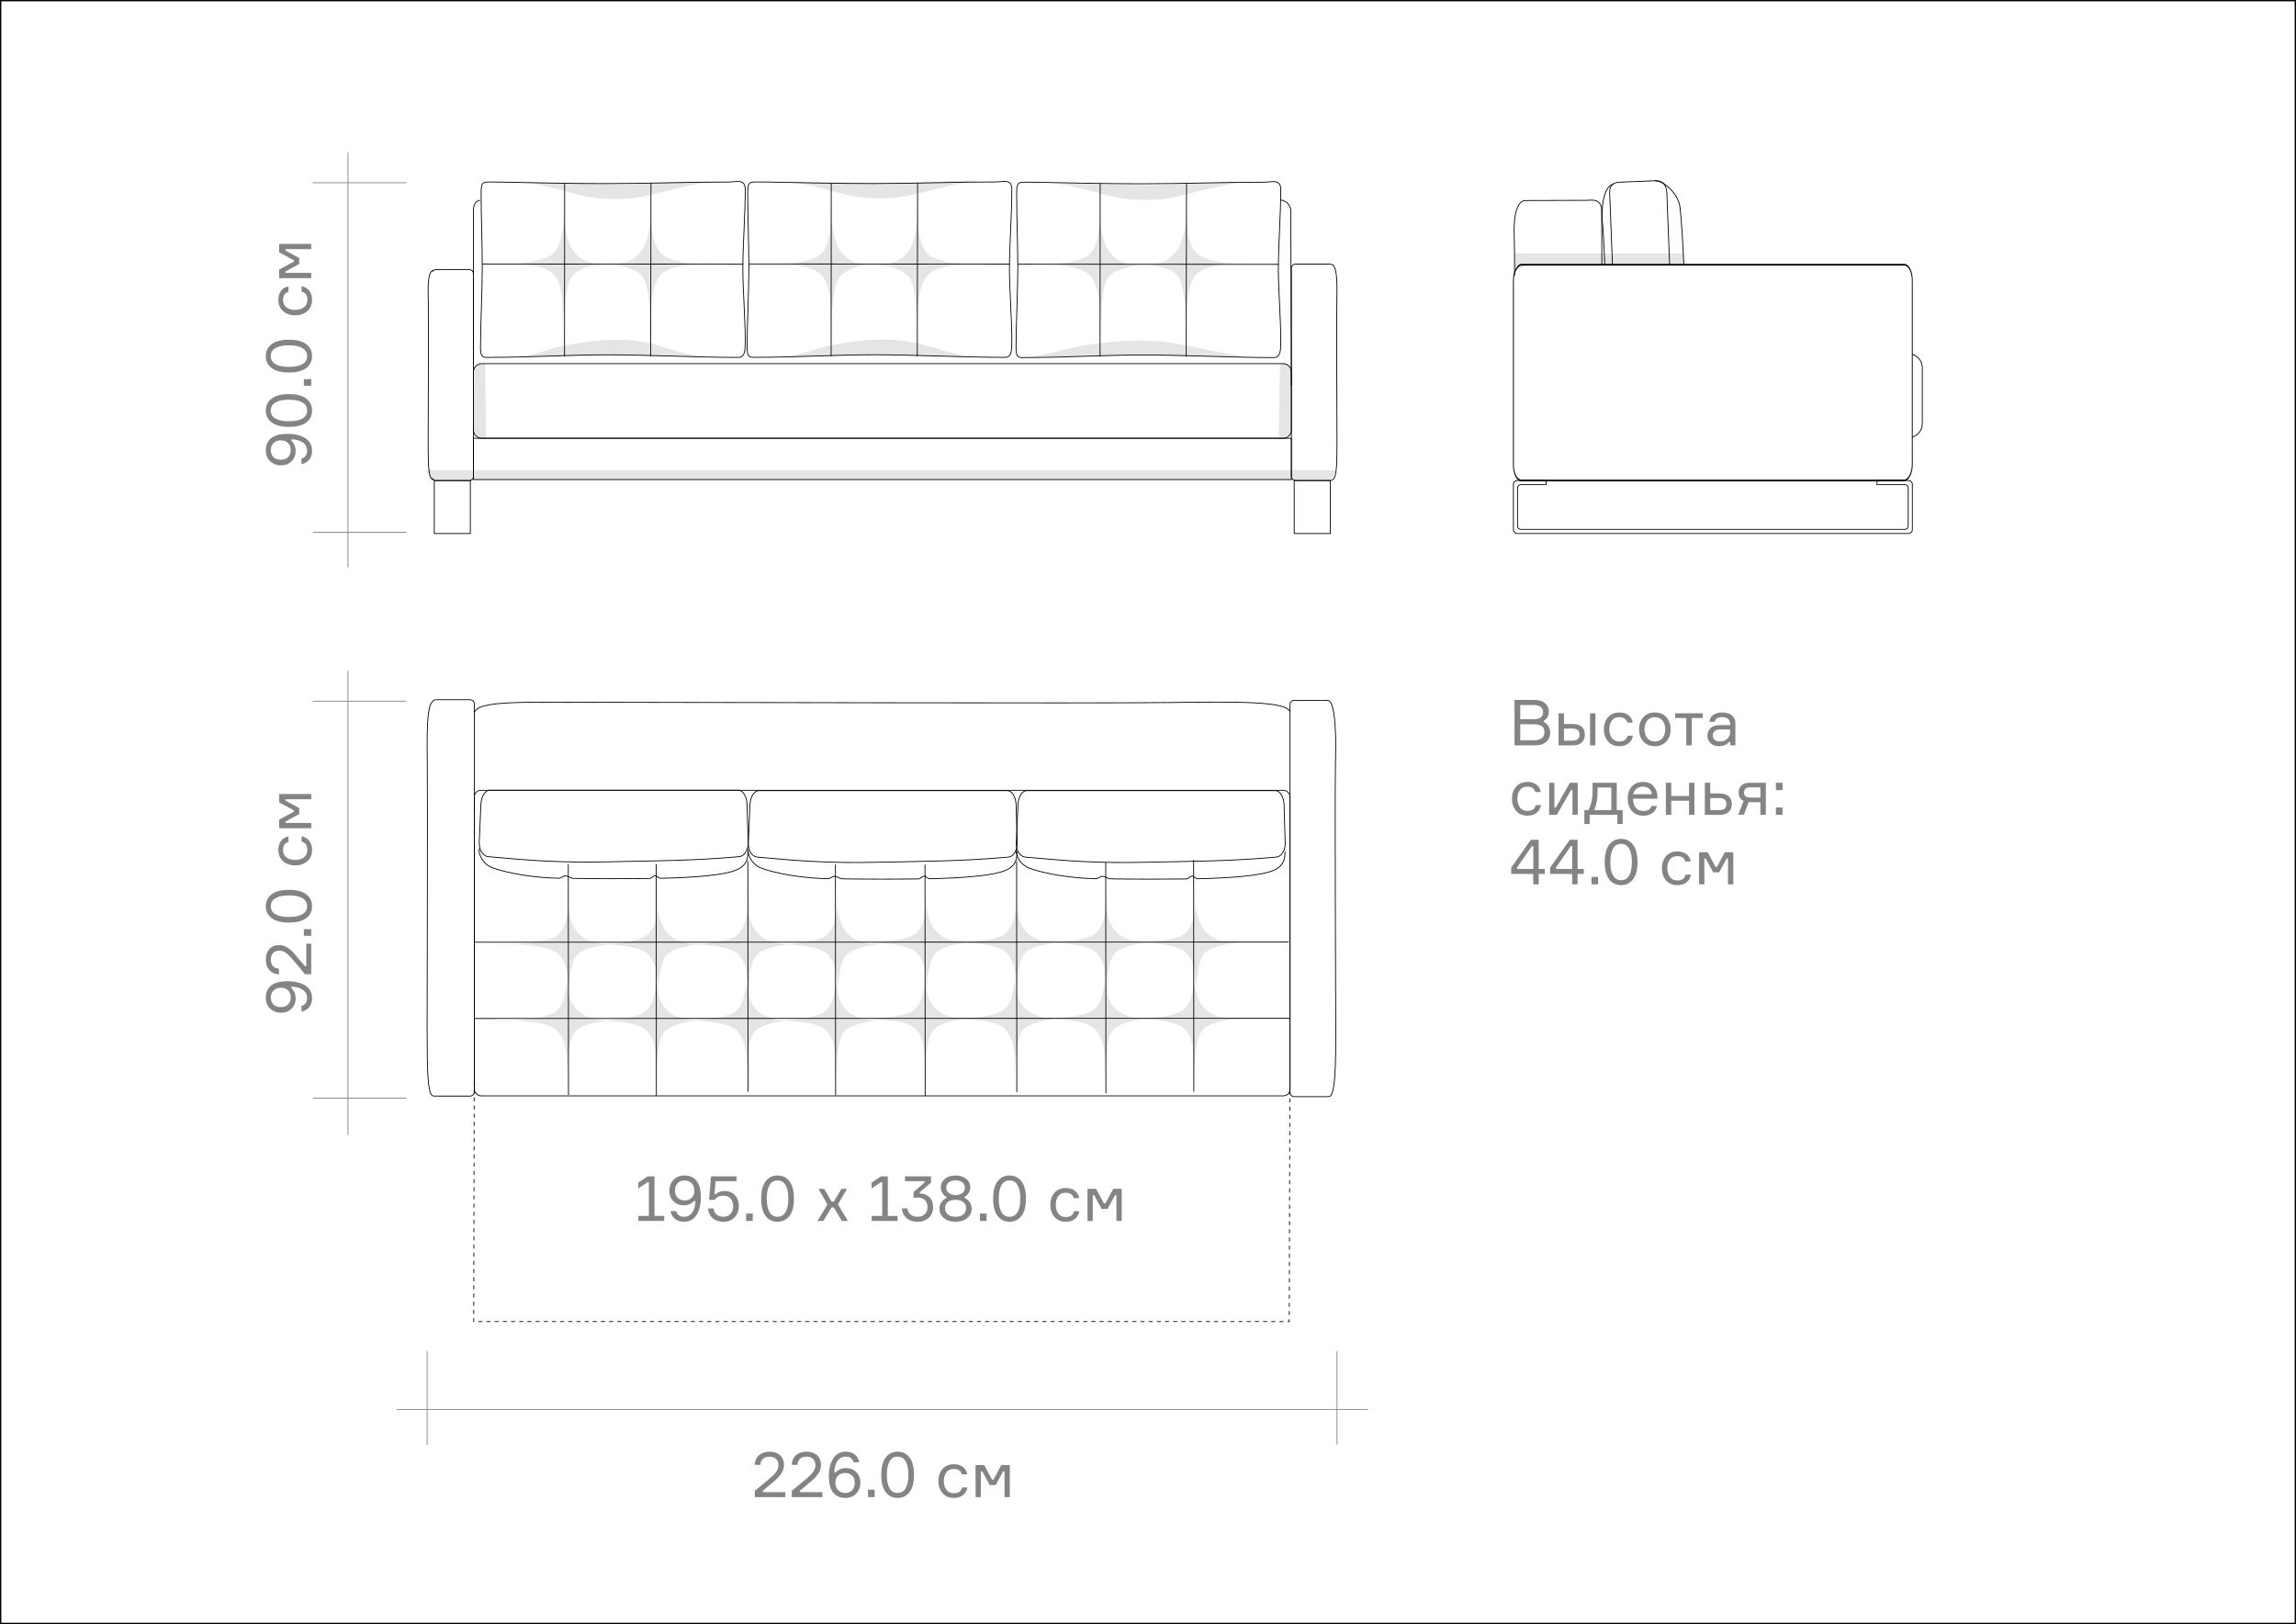 <?xml version="1.0" encoding="UTF-8"?>
<!DOCTYPE svg PUBLIC "-//W3C//DTD SVG 1.1//EN" "http://www.w3.org/Graphics/SVG/1.1/DTD/svg11.dtd">
<!-- Creator: CorelDRAW 2021.5 -->
<svg xmlns="http://www.w3.org/2000/svg" xml:space="preserve" width="297.169mm" height="210.169mm" version="1.1" shape-rendering="geometricPrecision" text-rendering="geometricPrecision" image-rendering="optimizeQuality" fill-rule="evenodd" clip-rule="evenodd"
viewBox="0 0 29715.88 21016.19"
 xmlns:xlink="http://www.w3.org/1999/xlink"
 xmlns:xodm="http://www.corel.com/coreldraw/odm/2003">
 <g id="Тени">
  <polygon fill="black" fill-opacity="0.102" points="19602.01,3281.52 21795.6,3281.52 21795.6,3419.84 19772.48,3419.84 19602.12,3511.9 19602.01,3419.84 "/>
  <polygon fill="black" fill-opacity="0.102" points="16705.15,4774.95 16661.54,4711.26 16566.86,4697.24 16548.79,5671.38 16652.77,5661.09 16713.53,5616.26 "/>
  <path fill="black" fill-opacity="0.102" d="M5514.04 6086.76c3925.43,0 7850.86,0 11776.28,0 -17.94,80.69 -85.12,122.98 -85.12,122.98 -3865.35,0 -7730.68,0 -11596.04,0 0,7.97 -80.11,-58.86 -95.13,-122.98z"/>
  <path fill="black" fill-opacity="0.102" d="M6757.76 2357.51c547.11,71.32 716.01,210.64 1153.8,218.25 466.6,8.11 599.54,-109.12 1325.37,-233.97 -408.14,9.86 -807.47,34.98 -1215.63,44.86l-1263.54 -29.14z"/>
  <path fill="black" fill-opacity="0.102" d="M10184.18 2347.57c547.11,71.32 716.01,210.65 1153.8,218.25 466.6,8.11 599.54,-109.12 1325.37,-233.97 -408.14,9.87 -807.47,34.98 -1215.63,44.87l-1263.54 -29.15z"/>
  <path fill="black" fill-opacity="0.102" d="M13614.87 2368.19c547.11,71.33 716.01,210.65 1153.8,218.26 466.6,8.11 599.54,-109.12 1325.37,-233.97 -408.14,9.86 -807.47,34.97 -1215.63,44.86l-1263.54 -29.15z"/>
  <path fill="black" fill-opacity="0.102" d="M11987.05 11554.45c0,0 35.12,379.98 -129.64,520.2 -107.31,91.35 -430.27,119.31 -642.48,127.71 137.23,27.96 264.2,12.41 264.2,12.41 0,0 -363.2,4.07 -516.75,131.14 -87.38,72.32 -113.47,333.47 -121.24,508.09 20.82,80.1 56.29,161.07 116.41,220.21 62.22,61.22 145.85,94.66 226.97,112.51 217.92,-1.05 563.94,16.78 668.12,134.03 155.8,175.35 109.18,425.99 117.28,626.91 8.1,200.93 -27.52,-509.38 126.02,-636.45 94.05,-77.81 266.7,-109.48 386.42,-122.36 204.45,7.51 445.43,37.41 529.38,131.9 155.82,175.35 109.2,425.99 117.29,626.91 8.1,200.93 -27.53,-509.38 126.01,-636.45 94.47,-78.16 268.26,-109.79 388.05,-122.53 205.5,7.21 449.63,36.83 534.25,132.07 155.8,175.35 109.18,425.99 117.28,626.91 8.12,200.93 -27.52,-509.38 126.02,-636.45 94.05,-77.81 266.7,-109.48 386.42,-122.36 204.45,7.51 445.43,37.41 529.38,131.9 155.81,175.35 109.2,425.99 117.29,626.91 8.1,200.93 -27.54,-509.38 126.03,-636.45 153.53,-127.06 516.75,-131.12 516.75,-131.12 0,0 -331.44,40.54 -502.05,-127.26 -60.09,-59.14 -95.61,-140.1 -116.41,-220.2 7.77,-174.66 33.89,-435.77 121.27,-508.1 153.53,-127.05 516.75,-131.11 516.75,-131.11 0,0 -331.44,40.54 -502.03,-127.26 -170.61,-167.81 -143.19,-511.71 -143.19,-511.71 0,0 35.15,379.98 -129.62,520.2 -89.22,75.92 -327.44,108.06 -527.18,121.57 -110.76,-6.16 -261.33,-33.89 -359.12,-130.06 -170.59,-167.81 -143.16,-511.71 -143.16,-511.71 0,0 35.12,379.98 -129.62,520.2 -89.67,76.32 -329.8,108.36 -530.15,121.76 -111.09,-5.77 -263.82,-33.07 -362.64,-130.25 -170.61,-167.81 -143.19,-511.71 -143.19,-511.71 0,0 35.15,379.98 -129.62,520.2 -89.22,75.95 -327.44,108.08 -527.18,121.57 -110.76,-6.16 -261.33,-33.89 -359.11,-130.06 -170.59,-167.81 -143.17,-511.71 -143.17,-511.71zm-1150.64 1280.29c2.64,-166.48 2.06,-344.97 -117.32,-479.29 -83.94,-94.5 -324.99,-124.44 -529.47,-131.93 -119.72,12.86 -292.3,44.57 -386.32,122.38 -87.38,72.32 -113.5,333.47 -121.27,508.09 20.8,80.1 56.29,161.07 116.41,220.21 97.81,96.18 248.4,123.88 359.19,130.04 199.71,-13.51 437.91,-45.63 527.11,-121.55 164.75,-140.22 129.64,-520.2 129.64,-520.2 0,0 -10.5,131.93 22.03,272.25zm-666.35 375.45c-119.72,12.86 -292.32,44.58 -386.32,122.38 -153.55,127.08 -117.93,837.36 -126.03,636.46 -8.09,-200.91 38.53,-451.55 -117.29,-626.91 -84.6,-95.24 -328.78,-124.88 -534.28,-132.09 -119.79,12.76 -293.56,44.36 -388.01,122.54 -153.53,127.08 -117.92,837.36 -126.02,636.46 -8.1,-200.91 38.53,-451.55 -117.27,-626.91 -83.97,-94.5 -325,-124.44 -529.47,-131.93 -119.73,12.86 -292.33,44.58 -386.33,122.38 -153.55,127.08 -117.93,837.36 -126.02,636.46 -8.1,-200.91 38.53,-451.55 -117.3,-626.91 -155.8,-175.38 -852.72,-128.36 -852.72,-128.36 0,0 673.19,9.17 837.95,-131.07 164.75,-140.22 129.61,-520.2 129.61,-520.2 0,0 -10.5,131.93 22.04,272.25 2.63,-166.48 2.05,-344.97 -117.3,-479.29 -155.82,-175.38 -852.74,-128.36 -852.74,-128.36 0,0 673.19,9.17 837.94,-131.07 164.76,-140.23 129.65,-520.2 129.65,-520.2 0,0 -27.45,343.89 143.16,511.71 97.79,96.17 248.4,123.87 359.16,130.04 199.74,-13.52 437.92,-45.63 527.12,-121.55 164.75,-140.23 129.64,-520.2 129.64,-520.2 0,0 -27.42,343.89 143.17,511.71 98.86,97.22 251.71,124.5 362.8,130.25 200.3,-13.4 440.36,-45.47 529.98,-121.76 164.76,-140.23 129.64,-520.2 129.64,-520.2 0,0 -27.44,343.89 143.17,511.71 97.79,96.17 248.4,123.87 359.16,130.04 199.74,-13.52 437.94,-45.63 527.14,-121.55 164.73,-140.23 129.62,-520.2 129.62,-520.2 0,0 -27.42,343.89 143.17,511.71 62.24,61.21 145.82,94.65 226.97,112.51 217.92,-1.05 563.96,16.78 668.12,134.03 119.37,134.33 119.96,312.81 117.32,479.29 -32.53,-140.3 -22.03,-272.25 -22.03,-272.25 0,0 35.12,379.98 -129.64,520.21 -107.31,91.34 -430.29,119.3 -642.47,127.7 137.22,27.96 264.19,12.42 264.19,12.42 0,0 -363.19,4.06 -516.75,131.13 -153.53,127.08 -117.9,837.36 -126.02,636.46 -8.1,-200.91 38.53,-451.55 -117.28,-626.91 -83.96,-94.5 -324.99,-124.44 -529.47,-131.93zm-492.76 -375.45c2.64,-166.48 2.06,-344.97 -117.29,-479.29 -84.63,-95.25 -328.82,-124.89 -534.3,-132.1 -119.77,12.77 -293.54,44.37 -388.01,122.55 -87.38,72.32 -113.47,333.47 -121.24,508.09 20.82,80.1 56.29,161.07 116.41,220.21 98.86,97.23 251.71,124.51 362.8,130.25 200.3,-13.4 440.37,-45.46 529.98,-121.76 164.76,-140.22 129.62,-520.2 129.62,-520.2 0,0 -10.5,131.93 22.03,272.25zm-1165.57 0c2.64,-166.48 2.06,-344.97 -117.32,-479.29 -83.94,-94.5 -324.99,-124.44 -529.47,-131.93 -119.72,12.86 -292.32,44.57 -386.32,122.38 -87.38,72.32 -113.5,333.47 -121.27,508.09 20.8,80.1 56.29,161.07 116.41,220.21 97.81,96.18 248.4,123.88 359.19,130.04 199.71,-13.51 437.91,-45.63 527.11,-121.55 164.76,-140.22 129.64,-520.2 129.64,-520.2 0,0 -10.5,131.93 22.03,272.25zm6282.72 348.14c-110.76,-6.16 -261.35,-33.88 -359.11,-130.06 -60.1,-59.14 -95.62,-140.1 -116.41,-220.2 7.77,-174.66 33.86,-435.77 121.24,-508.1 94.05,-77.81 266.69,-109.48 386.42,-122.36 204.45,7.52 445.45,37.41 529.4,131.91 119.35,134.33 119.93,312.81 117.29,479.29 -32.53,-140.3 -22.03,-272.25 -22.03,-272.25 0,0 35.13,379.98 -129.62,520.21 -89.22,75.94 -327.44,108.08 -527.18,121.56zm-1162.07 0.19c-111.07,-5.76 -263.83,-33.07 -362.64,-130.25 -60.09,-59.14 -95.61,-140.1 -116.41,-220.2 7.77,-174.66 33.89,-435.77 121.27,-508.1 94.47,-78.16 268.26,-109.78 388.05,-122.52 205.48,7.21 449.63,36.83 534.23,132.07 119.37,134.33 119.96,312.81 117.32,479.29 -32.53,-140.3 -22.03,-272.25 -22.03,-272.25 0,0 35.12,379.98 -129.64,520.21 -89.67,76.31 -329.8,108.36 -530.15,121.75zm-1162.63 -0.19c-110.76,-6.16 -261.33,-33.88 -359.09,-130.06 -60.1,-59.14 -95.62,-140.1 -116.41,-220.2 7.77,-174.66 33.86,-435.77 121.24,-508.1 94.05,-77.81 266.69,-109.48 386.42,-122.36 204.45,7.52 445.43,37.41 529.38,131.91 119.37,134.33 119.95,312.81 117.32,479.29 -32.54,-140.3 -22.04,-272.25 -22.04,-272.25 0,0 35.13,379.98 -129.64,520.21 -89.2,75.92 -327.42,108.05 -527.18,121.56z"/>
  <path fill="black" fill-opacity="0.102" d="M7294.99 2617.19c0,0 31.32,469.19 -115.57,642.33 -146.88,173.14 -747.08,161.82 -747.08,161.82 0,0 621.35,-58.07 760.27,158.45 138.93,216.52 70.17,634.73 77.41,882.8l0.47 16.68c-158.29,29.39 -315.34,112.84 -555.5,140.37l1225.88 -28c408.15,7.61 794.91,20.63 1203.05,28.24 -385.23,-46.84 -550.03,-139.12 -725.26,-176.2 4.25,-243.82 -28.08,-645.95 108.66,-859.06 136.74,-213.11 760.27,-158.45 760.27,-158.45 0,0 -600.21,11.32 -747.08,-161.82 -146.88,-173.13 -115.57,-642.31 -115.57,-642.31 0,0 24.43,424.62 -127.66,631.81 -152.09,207.19 -447.6,157.13 -447.6,157.13 0,0 343.78,27.86 460.71,161.88 116.95,134.03 104.72,692.63 106.21,870.4 -139.14,-29.33 -267.79,-48.38 -473.92,-45.62 -258.48,3.45 -442.8,39.07 -671.32,81.49 0.16,-129.4 16.8,-772.01 138.18,-911.1 121.38,-139.09 438.18,-161.89 438.18,-161.89 0,0 -272.98,50.06 -425.06,-157.12 -152.08,-207.18 -127.66,-631.83 -127.66,-631.83zm5258.19 2001.04c36.41,-4.06 432.74,22.61 555.91,6.02 55.24,-7.42 163.66,6.53 211.44,-1.8 450.61,-78.79 550.4,-144.03 911.85,-180.67l18.41 -0.3c-1.1,-237.13 14.38,-639.77 -119.3,-848.14 -133.68,-208.38 -770.05,-174.65 -770.05,-174.65 0,0 609.98,27.51 756.86,-145.62 146.88,-173.14 115.59,-642.33 115.59,-642.33 0,0 -24.43,424.63 127.66,631.83 152.09,207.18 447.58,157.1 447.58,157.1 0,0 -346.51,31.01 -460.72,161.91 -114.21,130.9 -92.02,662.7 -94.82,859.87 386.07,-56.33 754.23,-43.92 1099.04,28.78 -1.5,-177.76 4.97,-768.88 -111.98,-902.91 -116.94,-134.03 -429.56,-142.85 -429.56,-142.85 0,0 264.36,31.02 416.46,-176.16 152.08,-207.19 127.65,-631.83 127.65,-631.83 0,0 -31.32,469.19 115.57,642.33 146.88,173.13 747.09,161.81 747.09,161.81 0,0 -623.55,-54.65 -760.27,158.46 -136.74,213.11 -98.65,647.72 -102.9,891.57 238.32,50.41 604.43,125.18 841.4,154 -464.41,-8.66 -1008.28,-22.17 -1475.07,-30.69 -510.92,7.44 -1166.32,30.87 -1716.68,30.5 -588.7,-0.42 -1072.5,-25.32 -1614.64,-35.45l-1254.45 30.6c240.16,-27.52 463.41,-120.52 621.71,-149.92l-0.47 -16.68c-6.91,-248.08 38.18,-647.66 -100.75,-864.18 -138.93,-216.52 -792.69,-161.04 -792.69,-161.04 0,0 632.63,13.88 779.5,-159.25 146.88,-173.13 115.57,-642.31 115.57,-642.31 0,0 -24.43,424.61 127.66,631.81 152.08,207.18 415.2,154.53 415.2,154.53 0,0 -306.96,25.39 -428.3,164.48 -121.36,139.09 -114.69,763.09 -114.85,892.5 228.51,-42.4 375.22,-71.11 633.67,-74.51 206.11,-2.74 334.8,16.26 473.93,45.6 -1.49,-177.78 15.17,-727.35 -101.78,-861.37 -116.94,-134.03 -460.71,-161.89 -460.71,-161.89 0,0 295.49,50.06 447.57,-157.12 152.09,-207.19 127.69,-631.81 127.69,-631.81 0,0 -31.32,469.16 115.57,642.31 146.87,173.13 759.01,146.83 759.01,146.83 0,0 -635.5,-39.65 -772.2,173.46 -136.71,213.11 -108.85,606.18 -113.1,850.01 126.47,26.77 475.31,142.05 685.72,177.17z"/>
  <polygon fill="black" fill-opacity="0.102" points="6139.67,4760.34 6171.08,4714.51 6278.27,4705.62 6290.8,5671.38 6190.24,5671.38 6127.67,5596.61 "/>
 </g>
 <g id="Схема">
  <g id="_2238057099792">
   <line fill="none" stroke="black" stroke-width="10.58" stroke-miterlimit="22.926" x1="6139.07" y1="12192.84" x2="16677.32" y2= "12190.52" />
   <rect fill="none" stroke="black" stroke-width="10.58" stroke-miterlimit="22.926" x="6139.05" y="10226.48" width="10557" height="3954.16" rx="86.99" ry="82.38"/>
   <path fill="none" stroke="black" stroke-width="10.58" stroke-miterlimit="22.926" d="M6083.96 9054.86l-440.81 0c-32.98,0 -37.62,16.03 -50.62,29.66 -55.34,58.09 -69.78,286.07 -62.71,736.17 6.09,387.56 -1.71,3291.53 -1.71,3513.88 0,551.53 10.25,791.66 61.78,837.22 11.58,6.84 -3.52,11.83 53.26,11.83l440.81 0c30.31,0 55.1,-24.78 55.1,-55.1l0 -5018.57c0,-30.31 -24.79,-55.1 -55.1,-55.1z"/>
   <path fill="none" stroke="black" stroke-width="10.58" stroke-miterlimit="22.926" d="M17181.7 9062.47l-431.69 0c-29.68,0 -53.95,24.27 -53.95,53.96l0 5020.85c0,29.66 24.27,53.96 53.95,53.96l420.7 0c56.57,0 51.74,-13.58 69.33,-45.98 42.29,-112.3 47.82,-395.63 47.82,-806.29 0,-221.21 -13.44,-3110.2 -2.94,-3495.76 8.89,-327.28 -4.1,-609.57 -50.59,-729.51 -20.07,-38.58 -32.21,-51.23 -52.63,-51.23z"/>
   <path fill="none" stroke="black" stroke-width="10.58" stroke-miterlimit="22.926" d="M16696.02 9213.72c-34.93,-139.16 -651.57,-135.4 -1577.92,-122.47 -797.67,11.13 -6774.54,-3.12 -7232.17,-3.12 -1135.13,0 -1697.12,-28.78 -1746.91,135.36"/>
   <path fill="none" stroke="black" stroke-width="10.58" stroke-miterlimit="22.926" d="M9681.16 11012.83c-5.67,58.26 9.29,169.55 -135.82,238.26 -165.61,78.43 -592.45,105.17 -996.69,114.28 -24.69,0.55 -46.63,-34.76 -70.08,-34.36 -23.81,0.42 -49.15,36.58 -72.02,36.88 -159.35,2.07 -300.25,1.52 -481.59,2.68 -163.91,1.04 -327.22,-2.51 -502.36,-3.96 -36.42,-0.3 -67.21,-32.12 -104.77,-32.17 -26.39,-0.05 -58.74,31.19 -84.64,30.59 -65.68,-1.54 -129.7,-4.86 -191.53,-9.6 -281.75,-21.57 -518.56,-73.02 -662.88,-124.37 -144.09,-51.26 -188.58,-193.87 -176.15,-248.44"/>
   <path fill="none" stroke="black" stroke-width="10.58" stroke-miterlimit="22.926" d="M6338.72 10225.19l3215.3 0c63.04,0 111.62,83.8 114.61,185.74l14.33 488.54c2.99,101.98 -51.65,181.08 -114.61,185.74 -580.59,52.84 -1057.67,53.29 -1690.61,66.82 -617.41,13.2 -993.41,-14.4 -1560.5,-66.82 -62.96,-4.66 -119.09,-83.83 -114.6,-185.74l21.49 -488.54c4.48,-101.92 51.57,-185.74 114.6,-185.74z"/>
   <polyline fill="none" stroke="black" stroke-width="10.58" stroke-miterlimit="22.926" stroke-dasharray="52.898 52.898" points="6137.51,13987.54 6130.93,17101.58 16686.48,17101.58 16694.58,13637.97 "/>
   <line fill="none" stroke="black" stroke-width="10.58" stroke-miterlimit="22.926" x1="6139.04" y1="13179.51" x2="16696.04" y2= "13177.19" />
   <line fill="none" stroke="black" stroke-width="10.58" stroke-miterlimit="22.926" x1="7357.5" y1="14168.45" x2="7355.22" y2= "11182.58" />
   <line fill="none" stroke="black" stroke-width="10.58" stroke-miterlimit="22.926" x1="8495.25" y1="14180.64" x2="8492.96" y2= "11182.58" />
   <path fill="none" stroke="black" stroke-width="10.58" stroke-miterlimit="22.926" d="M13163.6 11018.73c-5.68,58.26 9.28,169.54 -135.82,238.26 -165.61,78.43 -592.46,105.17 -996.69,114.28 -24.7,0.55 -46.63,-34.76 -70.08,-34.36 -23.81,0.42 -49.15,36.58 -72.02,36.88 -159.35,2.07 -300.25,1.52 -481.59,2.67 -163.91,1.05 -327.23,-2.5 -502.36,-3.95 -36.43,-0.3 -67.21,-32.12 -104.77,-32.17 -26.39,-0.05 -58.74,31.19 -84.65,30.58 -65.67,-1.53 -129.69,-4.85 -191.52,-9.59 -281.75,-21.58 -518.56,-73.03 -662.88,-124.37 -144.09,-51.26 -188.58,-193.87 -176.15,-248.44"/>
   <path fill="none" stroke="black" stroke-width="10.58" stroke-miterlimit="22.926" d="M9821.16 10231.09l3215.3 0c63.03,0 111.62,83.79 114.61,185.74l14.32 488.54c3,101.98 -51.64,181.08 -114.6,185.74 -580.59,52.84 -1057.67,53.29 -1690.61,66.82 -617.42,13.2 -993.41,-14.4 -1560.5,-66.82 -62.96,-4.66 -119.09,-83.83 -114.6,-185.74l21.48 -488.54c4.49,-101.92 51.58,-185.74 114.61,-185.74z"/>
   <path fill="none" stroke="black" stroke-width="10.58" stroke-miterlimit="22.926" d="M16631.82 11018.73c-5.68,58.26 9.28,169.54 -135.82,238.26 -165.61,78.43 -592.46,105.17 -996.7,114.28 -24.69,0.55 -46.63,-34.76 -70.07,-34.36 -23.82,0.42 -49.15,36.58 -72.02,36.88 -159.35,2.07 -300.26,1.52 -481.59,2.67 -163.91,1.05 -327.23,-2.5 -502.36,-3.95 -36.43,-0.3 -67.22,-32.12 -104.77,-32.17 -26.4,-0.05 -58.75,31.19 -84.65,30.58 -65.67,-1.53 -129.69,-4.85 -191.52,-9.59 -281.75,-21.58 -518.56,-73.03 -662.88,-124.37 -144.09,-51.26 -188.58,-193.87 -176.16,-248.44"/>
   <path fill="none" stroke="black" stroke-width="10.58" stroke-miterlimit="22.926" d="M13289.38 10231.09l3215.3 0c63.03,0 111.62,83.79 114.6,185.74l14.33 488.54c2.99,101.98 -51.64,181.08 -114.61,185.74 -580.58,52.84 -1057.66,53.29 -1690.6,66.82 -617.42,13.2 -993.41,-14.4 -1560.5,-66.82 -62.96,-4.66 -119.09,-83.83 -114.61,-185.74l21.49 -488.54c4.49,-101.92 51.57,-185.74 114.61,-185.74z"/>
   <line fill="none" stroke="black" stroke-width="10.58" stroke-miterlimit="22.926" x1="9681.16" y1="14127.73" x2="9678.87" y2= "11141.85" />
   <line fill="none" stroke="black" stroke-width="10.58" stroke-miterlimit="22.926" x1="10814.83" y1="14172.97" x2="10812.55" y2= "11187.1" />
   <line fill="none" stroke="black" stroke-width="10.58" stroke-miterlimit="22.926" x1="11973.94" y1="14185.16" x2="11971.66" y2= "11187.1" />
   <line fill="none" stroke="black" stroke-width="10.58" stroke-miterlimit="22.926" x1="13159.87" y1="14132.25" x2="13157.58" y2= "11146.37" />
   <line fill="none" stroke="black" stroke-width="10.58" stroke-miterlimit="22.926" x1="14313.14" y1="14147.59" x2="14310.85" y2= "11161.71" />
   <line fill="none" stroke="black" stroke-width="10.58" stroke-miterlimit="22.926" x1="15450.88" y1="14127.73" x2="15448.59" y2= "11129.66" />
  </g>
  <g id="_2238057071184">
   <path fill="none" stroke="black" stroke-width="10.58" stroke-miterlimit="22.926" d="M6073.71 3489.27l-431.68 0c-16.48,0 -31.28,7.47 -41.19,19.21l0 -9.1c-54.27,22.01 -64.53,152.2 -58,391.72 5.63,206.22 -1.59,1751.45 -1.59,1869.76 0,293.46 9.5,421.23 57.16,445.48l0 -10.32c9.82,13.49 25.74,22.29 43.62,22.29l431.68 0c29.69,0 53.96,-24.27 53.96,-53.96l0 -2621.13c0,-29.68 -24.27,-53.96 -53.96,-53.96z"/>
   <path fill="none" stroke="black" stroke-width="10.58" stroke-miterlimit="22.926" d="M6233.5 4705.63c3482.46,0 6891.94,0 10374.18,0 58.22,0 105.86,48.3 105.86,107.31l0 751.14c0,59.02 -47.64,107.31 -105.86,107.31l-10374.18 0c-58.22,0 -105.86,-48.29 -105.86,-107.31l0 -751.14c0,-59.02 47.64,-107.31 105.86,-107.31z"/>
   <path fill="none" stroke="black" stroke-width="10.58" stroke-miterlimit="22.926" d="M6127.86 4706.15l0 -1959.69c-2.51,-100.61 23.28,-141.76 85.11,-156.89m10360.14 -3.71c100.03,19 142.87,91.98 133.14,183.82l7.28 2220.72"/>
   <path fill="none" stroke="black" stroke-width="10.58" stroke-miterlimit="22.926" d="M6359.77 4624.2c510.53,0 994.51,-32.78 1505.02,-32.78 517.4,0 1171.68,33.76 1689.09,33.76 94.24,0 91.34,-98.27 91.34,-239.32 0,-243.5 -31.04,-653.18 -31.04,-896.68 0,-341.49 31.04,-697.71 31.04,-1039.22 0,-141.02 -117.95,-94.65 -212.17,-94.65 -544.99,0 -1038.9,20.42 -1583.87,20.42 -452.17,0 -914.6,-9.97 -1366.73,-19.47 -30.76,-0.63 -125,-1.01 -155.77,-1.01 -94.24,0 -99.58,24.18 -99.58,165.23 0,295.08 14.84,643.43 14.84,938.5 0,289.92 -23.12,754.13 -23.12,1044.05 0,141.04 46.74,121.17 140.96,121.17z"/>
   <line fill="none" stroke="black" stroke-width="10.58" stroke-miterlimit="22.926" x1="6241.94" y1="3416.23" x2="9618.82" y2= "3418.52" />
   <line fill="none" stroke="black" stroke-width="10.58" stroke-miterlimit="22.926" x1="7307.81" y1="2371.69" x2="7306.41" y2= "4611.79" />
   <line fill="none" stroke="black" stroke-width="10.58" stroke-miterlimit="22.926" x1="8425.37" y1="2369.63" x2="8421.4" y2= "4611.79" />
   <path fill="none" stroke="black" stroke-width="10.58" stroke-miterlimit="22.926" d="M17199.18 3417.79l-431.69 0c-29.68,0 -53.95,24.27 -53.95,53.96l0 2692.28c0,29.68 24.27,53.95 53.95,53.95l431.69 0c46.07,0 39.53,-5.37 47.89,-10.59 47.68,-24.74 57.15,-155.17 57.15,-454.72 0,-120.78 -7.21,-1698.1 -1.58,-1908.6 6.53,-244.48 -7.59,-396.76 -61.85,-419.23 -8.84,-1.19 -5.58,-7.05 -41.61,-7.05z"/>
   <rect fill="none" stroke="black" stroke-width="10.58" stroke-miterlimit="22.926" x="6127.67" y="5671.38" width="10585.86" height="534.25"/>
   <rect fill="none" stroke="black" stroke-width="10.58" stroke-miterlimit="22.926" x="5620.65" y="6218.32" width="466.71" height="685.46"/>
   <rect fill="none" stroke="black" stroke-width="10.58" stroke-miterlimit="22.926" x="16749.97" y="6218.32" width="466.71" height="685.46"/>
   <path fill="none" stroke="black" stroke-width="10.58" stroke-miterlimit="22.926" d="M9810.23 4623.48c510.53,0 994.51,-32.79 1505.02,-32.79 517.4,0 1171.68,33.77 1689.09,33.77 94.24,0 91.34,-98.27 91.34,-239.32 0,-243.5 -31.04,-653.18 -31.04,-896.68 0,-341.5 31.04,-697.71 31.04,-1039.23 0,-141.01 -117.95,-94.65 -212.17,-94.65 -544.99,0 -1038.9,20.42 -1583.87,20.42 -452.17,0 -914.6,-9.97 -1366.73,-19.47 -30.76,-0.63 -125,-1 -155.77,-1 -94.24,0 -99.58,24.18 -99.58,165.23 0,295.07 14.84,643.43 14.84,938.5 0,289.92 -23.13,754.13 -23.13,1044.04 0,141.05 46.75,121.18 140.97,121.18z"/>
   <line fill="none" stroke="black" stroke-width="10.58" stroke-miterlimit="22.926" x1="9692.39" y1="3415.51" x2="13069.27" y2= "3417.8" />
   <line fill="none" stroke="black" stroke-width="10.58" stroke-miterlimit="22.926" x1="10758.27" y1="2370.96" x2="10756.86" y2= "4611.06" />
   <line fill="none" stroke="black" stroke-width="10.58" stroke-miterlimit="22.926" x1="11875.83" y1="2368.91" x2="11871.86" y2= "4611.06" />
   <path fill="none" stroke="black" stroke-width="10.58" stroke-miterlimit="22.926" d="M13290.78 4626.5c510.52,0 994.5,-32.78 1505.01,-32.78 517.4,0 1171.68,33.76 1689.09,33.76 94.24,0 91.35,-98.27 91.35,-239.32 0,-243.49 -31.04,-653.18 -31.04,-896.68 0,-341.49 31.04,-697.71 31.04,-1039.22 0,-141.02 -117.96,-94.65 -212.18,-94.65 -544.99,0 -1038.9,20.42 -1583.86,20.42 -452.18,0 -914.61,-9.97 -1366.73,-19.47 -30.76,-0.63 -125.01,-1.01 -155.78,-1.01 -94.24,0 -99.58,24.18 -99.58,165.23 0,295.08 14.85,643.43 14.85,938.5 0,289.92 -23.13,754.13 -23.13,1044.05 0,141.04 46.74,121.17 140.97,121.17z"/>
   <line fill="none" stroke="black" stroke-width="10.58" stroke-miterlimit="22.926" x1="13172.93" y1="3418.54" x2="16549.82" y2= "3420.83" />
   <line fill="none" stroke="black" stroke-width="10.58" stroke-miterlimit="22.926" x1="14238.8" y1="2374" x2="14237.4" y2= "4614.1" />
   <line fill="none" stroke="black" stroke-width="10.58" stroke-miterlimit="22.926" x1="15356.36" y1="2371.94" x2="15352.39" y2= "4614.1" />
  </g>
  <g id="_2238057076272">
   <path fill="none" stroke="black" stroke-width="10.58" stroke-miterlimit="22.926" d="M24750.29 4585.49c74.44,21.63 129.26,90.71 129.26,171.89l0 725.99c0,82.06 -55.98,151.66 -131.6,172.55"/>
   <path fill="none" stroke="black" stroke-width="10.58" stroke-miterlimit="22.926" d="M20731.5 3424.86c1.14,-24.74 -0.43,-713.78 -3.5,-731.82 -22.15,-128.94 -140.56,-101.01 -179.9,-100.82 -207.98,0.95 -770.9,2.1 -804.29,2.5 -120.75,1.45 -157.26,233.92 -145.93,464.45 3.27,66.65 4.37,261.47 4.26,506.03"/>
   <path fill="none" stroke="black" stroke-width="10.58" stroke-miterlimit="22.926" d="M20868.89 3421.12l-32.44 -841.97c-4.13,-107.29 -25.74,-215.07 127.36,-221.43l451.89 -18.78c40.63,-1.68 151.17,-5.09 157.64,162.84l35.42 919.35"/>
   <path fill="none" stroke="black" stroke-width="10.58" stroke-miterlimit="22.926" d="M20886.49 2382.56c-138.83,11.1 -165.78,350.19 -146.99,496.65 8.81,68.68 20.71,315.13 30.17,537.1"/>
   <path fill="none" stroke="black" stroke-width="10.58" stroke-miterlimit="22.926" d="M21415.72 2338.94c139.26,0.02 306.98,188.59 326.44,335.99 20.57,155.63 39.86,508.32 50.67,746.2"/>
   <rect fill="none" stroke="black" stroke-width="10.58" stroke-miterlimit="22.926" transform="matrix(2.12503E-14 -2.083 1.078 7.4144E-14 19587.2 6217.99)" width="1340.61" height="4789.06" rx="96.84" ry="96.84"/>
   <path fill="none" stroke="black" stroke-width="10.58" stroke-miterlimit="22.926" d="M19587.23 6854.26l0 -586.74c0,-27.25 22.27,-49.53 49.53,-49.53l373.64 0 0 53.45 -327.94 0c-23.01,0 -41.8,18.8 -41.8,41.81l0 495.28c0,23.01 18.79,41.82 41.8,41.82l4972.7 0c23,0 41.82,-18.81 41.82,-41.82l0 -495.28c0,-23.01 -18.82,-41.81 -41.82,-41.81l-362.08 0 0 -53.45 407.8 0c27.24,0 49.53,22.28 49.53,49.53l0 586.74c0,27.25 -22.29,49.53 -49.53,49.53l-5064.12 0c-27.26,0 -49.53,-22.28 -49.53,-49.53z"/>
  </g>
 </g>
 <g id="Шрифт">
  <path fill="#666666" fill-rule="nonzero" fill-opacity="0.8" d="M19981.34 9325.83l0 18.11c24.7,11.52 44.59,29.64 59.69,54.34 15.09,24.7 22.64,51.87 22.64,81.5 0,49.4 -17.02,89.33 -51.05,119.8 -34.03,30.46 -83.43,45.69 -148.18,45.69l-262.63 0 0 -587.82 256.04 0c59.83,0 106.07,14.13 138.73,42.4 32.66,28.26 48.99,63.8 48.99,106.62 0,56.53 -21.41,96.32 -64.22,119.38zm-305.44 -202.53l0 183.59 180.29 0c76.3,0 114.44,-31.29 114.44,-93.86 0,-30.73 -10.97,-53.38 -32.93,-67.92 -21.95,-14.55 -49.67,-21.82 -83.15,-21.82l-178.65 0zm0 456.1l183.59 0c37.87,0 68.88,-8.1 93.03,-24.29 24.15,-16.19 36.23,-43.23 36.23,-81.1 0,-35.68 -11.94,-61.61 -35.82,-77.8 -23.87,-16.19 -54.75,-24.29 -92.62,-24.29l-184.41 0 0 207.47zm495.61 -349.08l69.98 0 0 138.32 114.44 0c49.95,0 88.51,12.07 115.68,36.22 27.17,24.15 40.75,57.91 40.75,101.27 0,43.91 -13.58,78.08 -40.75,102.5 -27.17,24.43 -65.73,36.64 -115.68,36.64l-184.41 0 0 -414.94zm69.98 197.59l0 156.42 104.56 0c34.58,0 59.28,-6.59 74.1,-19.76 14.82,-13.18 22.23,-32.66 22.23,-58.46 0,-25.8 -7.41,-45.28 -22.23,-58.45 -14.82,-13.18 -39.52,-19.76 -74.1,-19.76l-104.56 0zm337.55 -197.59l69.98 0 0 414.94 -69.98 0 0 -414.94zm485.73 289.8l69.98 0c-8.23,41.71 -27.58,74.78 -58.04,99.21 -30.46,24.42 -69.3,36.63 -116.5,36.63 -62.57,0 -111.83,-20.44 -147.77,-61.33 -35.96,-40.89 -53.93,-93.17 -53.93,-156.83 0,-64.22 17.84,-116.64 53.51,-157.25 35.68,-40.61 85.08,-60.92 148.19,-60.92 47.75,0 86.58,11.94 116.5,35.81 29.91,23.88 48.44,55.58 55.57,95.1l-69.98 0c-14.82,-46.66 -48.85,-69.99 -102.09,-69.99 -44.46,0 -77.53,14.69 -99.21,44.05 -21.68,29.37 -32.52,66.55 -32.52,111.56 0,45.56 10.98,83.43 32.93,113.62 21.96,30.18 54.89,45.28 98.8,45.28 58.18,0 93.03,-24.98 104.56,-74.92zm203.76 -238.75c36.5,-41.17 86.31,-61.75 149.42,-61.75 63.12,0 112.93,20.58 149.42,61.75 36.5,41.16 54.75,93.31 54.75,156.42 0,63.12 -18.25,115.26 -54.75,156.41 -36.5,41.17 -86.31,61.75 -149.42,61.75 -63.12,0 -112.93,-20.58 -149.42,-61.75 -36.5,-41.16 -54.75,-93.3 -54.75,-156.41 0,-63.12 18.25,-115.27 54.75,-156.42zm49.81 267.97c23.05,30.47 56.26,45.7 99.62,45.7 43.36,0 76.57,-15.23 99.62,-45.7 23.05,-30.46 34.58,-67.64 34.58,-111.55 0,-43.91 -11.53,-81.1 -34.58,-111.56 -23.05,-30.47 -56.26,-45.7 -99.62,-45.7 -43.36,0 -76.57,15.23 -99.62,45.7 -23.05,30.46 -34.58,67.65 -34.58,111.56 0,43.91 11.53,81.09 34.58,111.55zm362.25 -258.09l0 -60.93 357.31 0 0 60.93 -143.25 0 0 354.01 -69.98 0 0 -354.01 -144.07 0zm713.78 354.01l0 -43.64 -18.11 0c-28.54,36.23 -71.63,54.34 -129.26,54.34 -45.56,0 -81.78,-13.17 -108.68,-39.52 -26.89,-26.34 -40.34,-58.18 -40.34,-95.5 0,-37.87 13.18,-70.26 39.52,-97.15 26.35,-26.9 66.14,-40.34 119.38,-40.34l135.02 0 0 -16.47c0,-26.34 -8.23,-47.34 -24.7,-62.98 -16.46,-15.64 -41.98,-23.47 -76.56,-23.47 -60.38,0 -92.49,20.04 -96.33,60.11l-69.98 0c2.74,-37.88 19.07,-67.52 48.99,-88.92 29.91,-21.41 68.47,-32.11 115.67,-32.11 53.24,0 95.09,12.35 125.56,37.05 30.46,24.7 45.69,60.1 45.69,106.2l0 282.39 -65.87 0zm-130.08 -50.22c34.58,0 64.49,-11.39 89.74,-34.17 25.25,-22.78 37.87,-50.63 37.87,-83.57l0 -37.87 -124.32 0c-66.41,0 -99.62,26.35 -99.62,79.04 0,23.6 8.37,42.26 25.11,55.99 16.75,13.72 40.48,20.58 71.22,20.58zm-2389.16 824.17l69.98 0c-8.23,41.71 -27.58,74.78 -58.04,99.21 -30.46,24.42 -69.3,36.63 -116.5,36.63 -62.57,0 -111.83,-20.44 -147.77,-61.33 -35.96,-40.89 -53.93,-93.17 -53.93,-156.83 0,-64.22 17.84,-116.64 53.51,-157.25 35.68,-40.61 85.08,-60.92 148.19,-60.92 47.75,0 86.58,11.94 116.5,35.81 29.91,23.88 48.44,55.58 55.57,95.1l-69.98 0c-14.82,-46.66 -48.85,-69.99 -102.09,-69.99 -44.46,0 -77.53,14.69 -99.21,44.05 -21.68,29.37 -32.52,66.55 -32.52,111.56 0,45.56 10.98,83.43 32.93,113.62 21.96,30.18 54.89,45.28 98.8,45.28 58.18,0 93.03,-24.98 104.56,-74.92zm273.33 125.14l-98.8 0 0 -414.94 68.34 0 0 321.08 18.11 0 181.94 -321.08 102.09 0 0 414.94 -68.33 0 0 -321.08 -18.12 0 -185.23 321.08zm776.35 -60.92l76.57 0 0 178.64 -68.34 0 0 -117.73 -358.95 0 0 117.73 -68.34 0 0 -178.64 55.16 0c34.03,-72.46 51.05,-152.58 51.05,-240.4l0 -113.62 312.85 0 0 354.02zm-69.98 0l0 -293.09 -177.83 0 0 52.69c0,93.86 -15.09,173.98 -45.28,240.4l223.11 0zm596.88 -171.24l0 23.87 -316.14 0c1.09,49.95 12.9,88.78 35.4,116.5 22.5,27.72 54.89,41.58 97.15,41.58 57.08,0 92.21,-21.41 105.38,-64.22l70.81 0c-7.14,37.32 -25.94,67.51 -56.4,90.56 -30.46,23.06 -70.39,34.58 -119.79,34.58 -63.12,0 -112.52,-20.58 -148.19,-61.75 -35.67,-41.16 -53.51,-94.68 -53.51,-160.53 0,-64.77 17.84,-116.64 53.51,-155.6 35.68,-38.97 84.53,-58.45 146.54,-58.45 58.73,0 104.01,18.52 135.85,55.57 31.83,37.05 48.3,83.02 49.4,137.91zm-186.88 -132.56c-35.68,0 -64.22,9.2 -85.63,27.58 -21.4,18.39 -34.58,41.86 -39.52,70.4l239.58 0c-2.2,-27.99 -13.45,-51.32 -33.76,-69.98 -20.31,-18.67 -47.2,-28 -80.68,-28zm665.21 364.72l-69.98 0 0 -182.76 -229.7 0 0 182.76 -69.98 0 0 -414.94 69.98 0 0 171.24 229.7 0 0 -171.24 69.98 0 0 414.94zm717.89 -414.94l206.64 0 0 414.94 -70.8 0 0 -163.83 -125.97 0c-10.98,0 -19.48,-0.27 -25.52,-0.82l-62.57 164.65 -73.28 0 69.98 -180.29c-42.81,-20.31 -64.21,-56.54 -64.21,-108.68 0,-40.07 12.48,-71.08 37.46,-93.04 24.97,-21.95 61.06,-32.93 108.26,-32.93zm135.85 59.28l-128.44 0c-30.19,0 -51.59,5.76 -64.22,17.29 -12.62,11.53 -18.93,28.27 -18.93,50.22 0,21.41 6.31,37.6 18.93,48.58 12.63,10.97 34.03,16.46 64.22,16.46l128.44 0 0 -132.55zm-2100.18 1254.75l-85.63 0 0 -95.5 85.63 0 0 95.5zm143.24 -512.9c38.42,-49.95 89.74,-74.92 153.95,-74.92 64.22,0 115.68,25.11 154.36,75.33 38.7,50.22 58.05,125.01 58.05,224.34 0,99.35 -19.35,173.98 -58.05,223.93 -38.69,49.95 -90.15,74.92 -154.36,74.92 -64.22,0 -115.54,-24.97 -153.95,-74.92 -38.42,-49.95 -57.63,-124.59 -57.63,-223.93 0,-99.89 19.21,-174.8 57.63,-224.75zm49.4 397.23c23.06,41.44 57.91,62.16 104.56,62.16 46.66,0 81.65,-20.72 104.97,-62.16 23.33,-41.43 35,-98.93 35,-172.47 0,-74.1 -11.67,-131.87 -35,-173.3 -23.32,-41.44 -58.31,-62.16 -104.97,-62.16 -46.65,0 -81.5,20.72 -104.56,62.16 -23.05,41.44 -34.58,99.21 -34.58,173.3 0,73.55 11.53,131.05 34.58,172.47zm939.37 -9.46l69.98 0c-8.23,41.71 -27.58,74.78 -58.04,99.21 -30.46,24.42 -69.3,36.63 -116.5,36.63 -62.57,0 -111.83,-20.44 -147.77,-61.33 -35.96,-40.89 -53.93,-93.17 -53.93,-156.83 0,-64.22 17.84,-116.64 53.51,-157.25 35.68,-40.61 85.08,-60.92 148.19,-60.92 47.75,0 86.58,11.94 116.5,35.81 29.91,23.88 48.44,55.58 55.57,95.1l-69.98 0c-14.82,-46.66 -48.85,-69.99 -102.09,-69.99 -44.46,0 -77.53,14.69 -99.21,44.05 -21.68,29.37 -32.52,66.55 -32.52,111.56 0,45.56 10.98,83.43 32.93,113.62 21.96,30.18 54.89,45.28 98.8,45.28 58.18,0 93.03,-24.98 104.56,-74.92zm174.53 125.14l0 -414.94 111.15 0 102.09 189.35 18.11 0 102.09 -189.35 109.5 0 0 414.94 -68.33 0 0 -333.43 -18.12 0 -96.32 177.82 -77.39 0 -96.33 -177.82 -18.11 0 0 333.43 -68.34 0zm144.88 -1314.02l0 138.32 122.68 0c49.94,0 88.5,12.07 115.67,36.22 27.17,24.15 40.75,57.91 40.75,101.27 0,43.91 -13.58,78.08 -40.75,102.5 -27.17,24.43 -65.73,36.64 -115.67,36.64l-192.65 0 0 -414.94 69.98 0zm0 354.02l112.8 0c34.58,0 59.27,-6.59 74.09,-19.76 14.82,-13.18 22.23,-32.66 22.23,-58.46 0,-25.8 -7.41,-45.28 -22.23,-58.45 -14.82,-13.18 -39.51,-19.76 -74.09,-19.76l-112.8 0 0 156.42zm935.25 60.92l-85.63 0 0 -95.5 85.63 0 0 95.5zm0 -319.43l-85.63 0 0 -95.51 85.63 0 0 95.51zm-3155.63 1019.28l79.04 0 0 64.22 -79.04 0 0 135.02 -70.81 0 0 -135.02 -284.85 0 0 -82.33 254.39 -358.96 101.27 0 0 377.07zm-279.92 0l209.94 0 0 -295.56 -18.12 0 -191.82 277.45 0 18.11zm783.77 0l79.04 0 0 64.22 -79.04 0 0 135.02 -70.81 0 0 -135.02 -284.85 0 0 -82.33 254.39 -358.96 101.27 0 0 377.07zm-279.92 0l209.94 0 0 -295.56 -18.12 0 -191.82 277.45 0 18.11z"/>
  <path fill="#666666" fill-rule="nonzero" fill-opacity="0.8" d="M9840.35 18955.6l-72.45 0c3.29,-55.43 22.64,-97.7 58.04,-126.79 35.4,-29.09 80,-43.63 133.79,-43.63 55.98,0 101.13,15.23 135.43,45.69 34.31,30.46 51.46,73.69 51.46,129.67 0,68.06 -42.54,137.49 -127.62,208.29l-144.89 121.85 0 18.11 290.62 0 0 64.22 -396 0 0 -81.51 84.8 -69.16c52.69,-42.26 96.33,-79.31 130.91,-111.14 13.17,-11.53 23.73,-21.41 31.69,-29.64 7.96,-8.23 17.02,-19.08 27.17,-32.52 10.16,-13.45 17.84,-27.58 23.06,-42.4 5.21,-14.82 7.82,-30.19 7.82,-46.11 0,-35.68 -10.43,-63.12 -31.29,-82.33 -20.86,-19.21 -49.12,-28.82 -84.8,-28.82 -33.48,0 -60.51,8.92 -81.1,26.76 -20.58,17.84 -32.79,44.32 -36.63,79.45zm479.15 0l-72.45 0c3.29,-55.43 22.64,-97.7 58.04,-126.79 35.4,-29.09 80,-43.63 133.79,-43.63 55.98,0 101.13,15.23 135.43,45.69 34.31,30.46 51.46,73.69 51.46,129.67 0,68.06 -42.54,137.49 -127.62,208.29l-144.89 121.85 0 18.11 290.62 0 0 64.22 -396 0 0 -81.51 84.8 -69.16c52.69,-42.26 96.33,-79.31 130.91,-111.14 13.17,-11.53 23.73,-21.41 31.69,-29.64 7.96,-8.23 17.02,-19.08 27.17,-32.52 10.16,-13.45 17.84,-27.58 23.06,-42.4 5.21,-14.82 7.82,-30.19 7.82,-46.11 0,-35.68 -10.43,-63.12 -31.29,-82.33 -20.86,-19.21 -49.12,-28.82 -84.8,-28.82 -33.48,0 -60.51,8.92 -81.1,26.76 -20.58,17.84 -32.79,44.32 -36.63,79.45zm631.46 41.99c52.69,0 96.6,17.7 131.73,53.1 35.13,35.41 52.69,80.28 52.69,134.62 0,56.53 -17.7,103.73 -53.1,141.59 -35.41,37.88 -83.02,56.81 -142.84,56.81 -65.31,0 -116.91,-22.5 -154.77,-67.51 -37.87,-45.01 -56.81,-116.91 -56.81,-215.7 0,-92.76 18.53,-168.49 55.58,-227.22 37.04,-58.73 91.52,-88.09 163.41,-88.09 47.75,0 86.86,12.76 117.32,38.28 30.47,25.52 48.99,58.59 55.58,99.21l-71.63 0c-14.27,-48.85 -48.03,-73.28 -101.27,-73.28 -45.55,0 -81.23,18.12 -107.03,54.34 -25.79,36.23 -39.79,86.18 -41.99,149.84l18.12 0c12.07,-14.82 29.77,-27.86 53.1,-39.11 23.33,-11.25 50.63,-16.88 81.92,-16.88zm-102.91 286.5c24.15,23.6 54.33,35.4 90.56,35.4 36.23,0 66,-11.52 89.33,-34.57 23.33,-23.06 34.99,-55.17 34.99,-96.33 0,-41.17 -11.8,-72.73 -35.4,-94.68 -23.6,-21.96 -53.79,-32.93 -90.57,-32.93 -36.22,0 -66.14,11.25 -89.74,33.75 -23.6,22.51 -35.4,53.52 -35.4,93.04 0,40.61 12.07,72.72 36.23,96.32zm471.73 88.92l-85.63 0 0 -95.5 85.63 0 0 95.5zm143.24 -512.9c38.42,-49.95 89.74,-74.92 153.95,-74.92 64.22,0 115.68,25.11 154.36,75.33 38.7,50.22 58.05,125.01 58.05,224.34 0,99.35 -19.35,173.98 -58.05,223.93 -38.69,49.95 -90.15,74.92 -154.36,74.92 -64.22,0 -115.54,-24.97 -153.95,-74.92 -38.42,-49.95 -57.63,-124.59 -57.63,-223.93 0,-99.89 19.21,-174.8 57.63,-224.75zm49.4 397.23c23.06,41.44 57.91,62.16 104.56,62.16 46.66,0 81.65,-20.72 104.97,-62.16 23.33,-41.43 35,-98.93 35,-172.47 0,-74.1 -11.67,-131.87 -35,-173.3 -23.32,-41.44 -58.31,-62.16 -104.97,-62.16 -46.65,0 -81.5,20.72 -104.56,62.16 -23.05,41.44 -34.58,99.21 -34.58,173.3 0,73.55 11.53,131.05 34.58,172.47zm939.37 -9.46l69.98 0c-8.23,41.71 -27.58,74.78 -58.04,99.21 -30.46,24.42 -69.3,36.63 -116.5,36.63 -62.57,0 -111.83,-20.44 -147.77,-61.33 -35.96,-40.89 -53.93,-93.17 -53.93,-156.83 0,-64.22 17.84,-116.64 53.51,-157.25 35.68,-40.61 85.08,-60.92 148.19,-60.92 47.75,0 86.58,11.94 116.5,35.81 29.91,23.88 48.44,55.58 55.57,95.1l-69.98 0c-14.82,-46.66 -48.85,-69.99 -102.09,-69.99 -44.46,0 -77.53,14.69 -99.21,44.05 -21.68,29.37 -32.52,66.55 -32.52,111.56 0,45.56 10.98,83.43 32.93,113.62 21.96,30.18 54.89,45.28 98.8,45.28 58.18,0 93.03,-24.98 104.56,-74.92zm174.53 125.14l0 -414.94 111.15 0 102.09 189.35 18.11 0 102.09 -189.35 109.5 0 0 414.94 -68.33 0 0 -333.43 -18.12 0 -96.32 177.82 -77.39 0 -96.33 -177.82 -18.11 0 0 333.43 -68.34 0z"/>
  <path fill="#666666" fill-rule="nonzero" fill-opacity="0.8" d="M3826.47 5837.56c0,52.69 -17.7,96.6 -53.1,131.73 -35.41,35.12 -80.28,52.69 -134.62,52.69 -56.53,0 -103.73,-17.7 -141.59,-53.11 -37.88,-35.4 -56.81,-83.01 -56.81,-142.83 0,-65.32 22.5,-116.91 67.51,-154.77 45.01,-37.87 116.91,-56.81 215.7,-56.81 92.75,0 168.49,18.52 227.22,55.57 58.73,37.05 88.09,91.53 88.09,163.42 0,47.75 -12.76,86.86 -38.28,117.32 -25.52,30.46 -58.59,48.99 -99.21,55.57l0 -71.62c48.85,-14.27 73.27,-48.03 73.27,-101.27 0,-45.56 -18.11,-81.23 -54.33,-107.03 -36.23,-25.8 -86.18,-39.79 -149.84,-41.99l0 18.11c14.82,12.08 27.86,29.78 39.11,53.11 11.25,23.32 16.88,50.63 16.88,81.92zm-286.5 -102.92c-23.6,24.15 -35.41,54.34 -35.41,90.57 0,36.22 11.53,66 34.58,89.33 23.06,23.32 55.17,34.99 96.33,34.99 41.17,0 72.73,-11.8 94.68,-35.41 21.96,-23.6 32.93,-53.79 32.93,-90.56 0,-36.23 -11.25,-66.14 -33.75,-89.74 -22.51,-23.6 -53.52,-35.4 -93.04,-35.4 -40.61,0 -72.72,12.07 -96.32,36.22zm-24.7 -268.38c-49.95,-38.42 -74.92,-89.74 -74.92,-153.95 0,-64.22 25.11,-115.68 75.33,-154.36 50.22,-38.7 125.01,-58.05 224.34,-58.05 99.35,0 173.98,19.35 223.93,58.05 49.95,38.69 74.92,90.15 74.92,154.36 0,64.22 -24.97,115.54 -74.92,153.95 -49.95,38.42 -124.59,57.63 -223.93,57.63 -99.89,0 -174.8,-19.21 -224.75,-57.63zm397.23 -49.4c41.44,-23.06 62.16,-57.91 62.16,-104.56 0,-46.66 -20.72,-81.65 -62.16,-104.97 -41.43,-23.33 -98.93,-35 -172.47,-35 -74.1,0 -131.87,11.67 -173.3,35 -41.44,23.32 -62.16,58.31 -62.16,104.97 0,46.65 20.72,81.5 62.16,104.56 41.44,23.05 99.21,34.58 173.3,34.58 73.55,0 131.05,-11.53 172.47,-34.58zm115.68 -511.26l0 85.63 -95.5 0 0 -85.63 95.5 0zm-512.9 -143.24c-49.95,-38.42 -74.92,-89.74 -74.92,-153.95 0,-64.22 25.11,-115.68 75.33,-154.36 50.22,-38.7 125.01,-58.05 224.34,-58.05 99.35,0 173.98,19.35 223.93,58.05 49.95,38.69 74.92,90.15 74.92,154.36 0,64.22 -24.97,115.54 -74.92,153.95 -49.95,38.42 -124.59,57.63 -223.93,57.63 -99.89,0 -174.8,-19.21 -224.75,-57.63zm397.23 -49.4c41.44,-23.06 62.16,-57.91 62.16,-104.56 0,-46.66 -20.72,-81.65 -62.16,-104.97 -41.43,-23.33 -98.93,-35 -172.47,-35 -74.1,0 -131.87,11.67 -173.3,35 -41.44,23.32 -62.16,58.31 -62.16,104.97 0,46.65 20.72,81.5 62.16,104.56 41.44,23.05 99.21,34.58 173.3,34.58 73.55,0 131.05,-11.53 172.47,-34.58zm-9.46 -939.37l0 -69.98c41.71,8.23 74.78,27.58 99.21,58.04 24.42,30.46 36.63,69.3 36.63,116.5 0,62.57 -20.44,111.83 -61.33,147.77 -40.89,35.96 -93.17,53.93 -156.83,53.93 -64.22,0 -116.64,-17.84 -157.25,-53.51 -40.61,-35.68 -60.92,-85.08 -60.92,-148.19 0,-47.75 11.94,-86.58 35.81,-116.5 23.88,-29.91 55.58,-48.44 95.1,-55.57l0 69.98c-46.66,14.82 -69.99,48.85 -69.99,102.09 0,44.46 14.69,77.53 44.05,99.21 29.37,21.68 66.55,32.52 111.56,32.52 45.56,0 83.43,-10.98 113.62,-32.93 30.18,-21.96 45.28,-54.89 45.28,-98.8 0,-58.18 -24.98,-93.03 -74.92,-104.56zm125.14 -174.53l-414.94 0 0 -111.15 189.35 -102.09 0 -18.11 -189.35 -102.09 0 -109.5 414.94 0 0 68.33 -333.43 0 0 18.12 177.82 96.32 0 77.39 -177.82 96.33 0 18.11 333.43 0 0 68.34z"/>
  <path fill="#666666" fill-rule="nonzero" fill-opacity="0.8" d="M3826.47 12920.52c0,52.69 -17.7,96.6 -53.1,131.73 -35.41,35.12 -80.28,52.69 -134.62,52.69 -56.53,0 -103.73,-17.7 -141.59,-53.11 -37.88,-35.4 -56.81,-83.01 -56.81,-142.83 0,-65.32 22.5,-116.91 67.51,-154.77 45.01,-37.87 116.91,-56.81 215.7,-56.81 92.75,0 168.49,18.52 227.22,55.57 58.73,37.05 88.09,91.53 88.09,163.42 0,47.75 -12.76,86.86 -38.28,117.32 -25.52,30.46 -58.59,48.99 -99.21,55.57l0 -71.62c48.85,-14.27 73.27,-48.03 73.27,-101.27 0,-45.56 -18.11,-81.23 -54.33,-107.03 -36.23,-25.8 -86.18,-39.79 -149.84,-41.99l0 18.11c14.82,12.08 27.86,29.78 39.11,53.11 11.25,23.32 16.88,50.63 16.88,81.92zm-286.5 -102.92c-23.6,24.15 -35.41,54.34 -35.41,90.57 0,36.22 11.53,66 34.58,89.33 23.06,23.32 55.17,34.99 96.33,34.99 41.17,0 72.73,-11.8 94.68,-35.41 21.96,-23.6 32.93,-53.79 32.93,-90.56 0,-36.23 -11.25,-66.14 -33.75,-89.74 -22.51,-23.6 -53.52,-35.4 -93.04,-35.4 -40.61,0 -72.72,12.07 -96.32,36.22zm70.8 -281.56l0 72.45c-55.43,-3.29 -97.7,-22.64 -126.79,-58.04 -29.09,-35.4 -43.63,-80 -43.63,-133.79 0,-55.98 15.23,-101.13 45.69,-135.43 30.46,-34.31 73.69,-51.46 129.67,-51.46 68.06,0 137.49,42.54 208.29,127.62l121.85 144.89 18.11 0 0 -290.62 64.22 0 0 396 -81.51 0 -69.16 -84.8c-42.26,-52.69 -79.31,-96.33 -111.14,-130.91 -11.53,-13.17 -21.41,-23.73 -29.64,-31.69 -8.23,-7.96 -19.08,-17.02 -32.52,-27.17 -13.45,-10.16 -27.58,-17.84 -42.4,-23.06 -14.82,-5.21 -30.19,-7.82 -46.11,-7.82 -35.68,0 -63.12,10.43 -82.33,31.29 -19.21,20.86 -28.82,49.12 -28.82,84.8 0,33.48 8.92,60.51 26.76,81.1 17.84,20.58 44.32,32.79 79.45,36.63zm417.41 -512.08l0 85.63 -95.5 0 0 -85.63 95.5 0zm-512.9 -143.24c-49.95,-38.42 -74.92,-89.74 -74.92,-153.95 0,-64.22 25.11,-115.68 75.33,-154.36 50.22,-38.7 125.01,-58.05 224.34,-58.05 99.35,0 173.98,19.35 223.93,58.05 49.95,38.69 74.92,90.15 74.92,154.36 0,64.22 -24.97,115.54 -74.92,153.95 -49.95,38.42 -124.59,57.63 -223.93,57.63 -99.89,0 -174.8,-19.21 -224.75,-57.63zm397.23 -49.4c41.44,-23.06 62.16,-57.91 62.16,-104.56 0,-46.66 -20.72,-81.65 -62.16,-104.97 -41.43,-23.33 -98.93,-35 -172.47,-35 -74.1,0 -131.87,11.67 -173.3,35 -41.44,23.32 -62.16,58.31 -62.16,104.97 0,46.65 20.72,81.5 62.16,104.56 41.44,23.05 99.21,34.58 173.3,34.58 73.55,0 131.05,-11.53 172.47,-34.58zm-9.46 -939.37l0 -69.98c41.71,8.23 74.78,27.58 99.21,58.04 24.42,30.46 36.63,69.3 36.63,116.5 0,62.57 -20.44,111.83 -61.33,147.77 -40.89,35.96 -93.17,53.93 -156.83,53.93 -64.22,0 -116.64,-17.84 -157.25,-53.51 -40.61,-35.68 -60.92,-85.08 -60.92,-148.19 0,-47.75 11.94,-86.58 35.81,-116.5 23.88,-29.91 55.58,-48.44 95.1,-55.57l0 69.98c-46.66,14.82 -69.99,48.85 -69.99,102.09 0,44.46 14.69,77.53 44.05,99.21 29.37,21.68 66.55,32.52 111.56,32.52 45.56,0 83.43,-10.98 113.62,-32.93 30.18,-21.96 45.28,-54.89 45.28,-98.8 0,-58.18 -24.98,-93.03 -74.92,-104.56zm125.14 -174.53l-414.94 0 0 -111.15 189.35 -102.09 0 -18.11 -189.35 -102.09 0 -109.5 414.94 0 0 68.33 -333.43 0 0 18.12 177.82 96.32 0 77.39 -177.82 96.33 0 18.11 333.43 0 0 68.34z"/>
  <path fill="#666666" fill-rule="nonzero" fill-opacity="0.8" d="M8261.59 15798.92l0 -64.22 136.66 0 0 -436.33 -16.46 0 -121.03 81.51 0 -75.75 120.21 -81.51 89.74 0 0 512.08 125.96 0 0 64.22 -335.07 0zm586.17 -201.7c-52.69,0 -96.6,-17.7 -131.73,-53.1 -35.12,-35.41 -52.69,-80.28 -52.69,-134.62 0,-56.53 17.7,-103.73 53.11,-141.59 35.4,-37.88 83.01,-56.81 142.83,-56.81 65.32,0 116.91,22.5 154.77,67.51 37.87,45.01 56.81,116.91 56.81,215.7 0,92.75 -18.52,168.49 -55.57,227.22 -37.05,58.73 -91.53,88.09 -163.42,88.09 -47.75,0 -86.86,-12.76 -117.32,-38.28 -30.46,-25.52 -48.99,-58.59 -55.57,-99.21l71.62 0c14.27,48.85 48.03,73.27 101.27,73.27 45.56,0 81.23,-18.11 107.03,-54.33 25.8,-36.23 39.79,-86.18 41.99,-149.84l-18.11 0c-12.08,14.82 -29.78,27.86 -53.11,39.11 -23.32,11.25 -50.63,16.88 -81.92,16.88zm102.92 -286.5c-24.15,-23.6 -54.34,-35.41 -90.57,-35.41 -36.22,0 -66,11.53 -89.33,34.58 -23.32,23.06 -34.99,55.17 -34.99,96.33 0,41.17 11.8,72.73 35.41,94.68 23.6,21.96 53.79,32.93 90.56,32.93 36.23,0 66.14,-11.25 89.74,-33.75 23.6,-22.51 35.4,-53.52 35.4,-93.04 0,-40.61 -12.07,-72.72 -36.22,-96.32zm426.45 100.44c55.98,0 100.85,18.39 134.61,55.16 33.76,36.78 50.63,82.61 50.63,137.5 0,62.02 -18.25,111.83 -54.75,149.42 -36.5,37.59 -84.11,56.39 -142.83,56.39 -60.93,0 -108.81,-15.91 -143.66,-47.75 -34.85,-31.83 -53.92,-73.27 -57.22,-124.32l71.63 0c4.39,35.13 17.56,61.89 39.52,80.27 21.95,18.39 50.77,27.58 86.45,27.58 38.42,0 69.43,-12.48 93.03,-37.46 23.6,-24.97 35.4,-58.59 35.4,-100.85 0,-40.07 -11.39,-72.59 -34.16,-97.56 -22.78,-24.98 -53.38,-37.46 -91.8,-37.46 -51.6,0 -89.74,18.11 -114.44,54.33l-72.46 0 25.53 -303.79 329.31 0 0 62.57 -270.86 0 -13.17 166.3 18.11 0c29.64,-26.89 66.69,-40.34 111.15,-40.34zm365.54 387.77l-85.63 0 0 -95.5 85.63 0 0 95.5zm1970.11 -576.3l336.73 0 0 80.69 -144.07 123.49 0 17.29c51.04,1.1 92.34,17.02 123.9,47.76 31.56,30.73 47.34,73.27 47.34,127.61 0,58.73 -18.93,105.11 -56.8,139.14 -37.88,34.03 -86.73,51.04 -146.54,51.04 -57.63,0 -104.84,-16.19 -141.6,-48.57 -36.78,-32.39 -56.81,-73.55 -60.1,-123.5l72.45 0c3.29,32.38 16.88,58.46 40.75,78.22 23.88,19.76 53.38,29.63 88.51,29.63 40.06,0 71.9,-11.25 95.5,-33.75 23.6,-22.5 35.4,-53.24 35.4,-92.21 0,-38.42 -11.25,-68.47 -33.75,-90.15 -22.51,-21.68 -54.62,-32.52 -96.33,-32.52 -20.31,0 -37.05,1.64 -50.22,4.94l0 -76.57 140.77 -121.85 0 -18.12 -251.92 0 0 -62.57zm773.06 263.45l0 18.12c22.5,7.68 43.08,23.73 61.74,48.16 18.67,24.42 28,54.2 28,89.33 0,48.3 -19.08,88.37 -57.22,120.2 -38.15,31.84 -88.51,47.75 -151.07,47.75 -62.57,0 -112.93,-15.91 -151.07,-47.75 -38.14,-31.83 -57.22,-71.9 -57.22,-120.2 0,-34.58 9.33,-64.22 27.99,-88.92 18.67,-24.7 39.25,-40.89 61.75,-48.57l0 -18.12c-18.11,-7.68 -34.71,-22.23 -49.81,-43.63 -15.09,-21.41 -22.64,-47.21 -22.64,-77.39 0,-45.56 17.84,-82.61 53.52,-111.15 35.67,-28.54 81.5,-42.81 137.49,-42.81 55.98,0 101.82,14.27 137.49,42.81 35.68,28.54 53.52,65.59 53.52,111.15 0,29.09 -7.69,54.61 -23.06,76.56 -15.36,21.96 -31.83,36.78 -49.39,44.46zm-32.52 -187.29c-22.78,-16.74 -51.46,-25.11 -86.04,-25.11 -34.58,0 -63.26,8.37 -86.04,25.11 -22.77,16.74 -34.16,39.93 -34.16,69.57 0,29.64 11.39,52.97 34.16,69.98 22.78,17.02 51.46,25.52 86.04,25.52 34.58,0 63.26,-8.5 86.04,-25.52 22.77,-17.01 34.16,-40.34 34.16,-69.98 0,-29.64 -11.39,-52.83 -34.16,-69.57zm-186.06 416.58c24.42,20.04 57.77,30.05 100.03,30.05 42.26,0 75.61,-10.01 100.03,-30.05 24.43,-20.03 36.64,-46.79 36.64,-80.27 0,-34.03 -12.08,-60.65 -36.23,-79.86 -24.15,-19.21 -57.63,-28.82 -100.44,-28.82 -42.81,0 -76.29,9.61 -100.44,28.82 -24.15,19.21 -36.23,45.83 -36.23,79.86 0,33.48 12.21,60.24 36.64,80.27zm1632.97 -41.57l69.98 0c-8.23,41.71 -27.58,74.78 -58.04,99.21 -30.46,24.42 -69.3,36.63 -116.5,36.63 -62.57,0 -111.83,-20.44 -147.77,-61.33 -35.96,-40.89 -53.93,-93.17 -53.93,-156.83 0,-64.22 17.84,-116.64 53.51,-157.25 35.68,-40.61 85.08,-60.92 148.19,-60.92 47.75,0 86.58,11.94 116.5,35.81 29.91,23.88 48.44,55.58 55.57,95.1l-69.98 0c-14.82,-46.66 -48.85,-69.99 -102.09,-69.99 -44.46,0 -77.53,14.69 -99.21,44.05 -21.68,29.37 -32.52,66.55 -32.52,111.56 0,45.56 10.98,83.43 32.93,113.62 21.96,30.18 54.89,45.28 98.8,45.28 58.18,0 93.03,-24.98 104.56,-74.92zm174.53 125.14l0 -414.94 111.15 0 102.09 189.35 18.11 0 102.09 -189.35 109.5 0 0 414.94 -68.33 0 0 -333.43 -18.12 0 -96.32 177.82 -77.39 0 -96.33 -177.82 -18.11 0 0 333.43 -68.34 0zm-4165.8 -512.9c38.42,-49.95 89.74,-74.92 153.95,-74.92 64.22,0 115.68,25.11 154.36,75.33 38.7,50.22 58.05,125.01 58.05,224.34 0,99.35 -19.35,173.98 -58.05,223.93 -38.69,49.95 -90.15,74.92 -154.36,74.92 -64.22,0 -115.54,-24.97 -153.95,-74.92 -38.42,-49.95 -57.63,-124.59 -57.63,-223.93 0,-99.89 19.21,-174.8 57.63,-224.75zm49.4 397.23c23.06,41.44 57.91,62.16 104.56,62.16 46.66,0 81.65,-20.72 104.97,-62.16 23.33,-41.43 35,-98.93 35,-172.47 0,-74.1 -11.67,-131.87 -35,-173.3 -23.32,-41.44 -58.31,-62.16 -104.97,-62.16 -46.65,0 -81.5,20.72 -104.56,62.16 -23.05,41.44 -34.58,99.21 -34.58,173.3 0,73.55 11.53,131.05 34.58,172.47zm936.08 115.68l-102.92 -173.71 -29.64 0 -105.38 173.71 -76.57 0 129.26 -212.4 -116.08 -202.53 74.09 0 95.51 164.65 29.64 0 97.15 -164.65 73.27 0 -117.73 200.06 128.43 214.87 -79.03 0zm386.95 0l0 -64.22 136.66 0 0 -436.33 -16.46 0 -121.03 81.51 0 -75.75 120.21 -81.51 89.74 0 0 512.08 125.96 0 0 64.22 -335.07 0zm1486.84 0l-85.63 0 0 -95.5 85.63 0 0 95.5zm143.24 -512.9c38.42,-49.95 89.74,-74.92 153.95,-74.92 64.22,0 115.68,25.11 154.36,75.33 38.7,50.22 58.05,125.01 58.05,224.34 0,99.35 -19.35,173.98 -58.05,223.93 -38.69,49.95 -90.15,74.92 -154.36,74.92 -64.22,0 -115.54,-24.97 -153.95,-74.92 -38.42,-49.95 -57.63,-124.59 -57.63,-223.93 0,-99.89 19.21,-174.8 57.63,-224.75zm49.4 397.23c23.06,41.44 57.91,62.16 104.56,62.16 46.66,0 81.65,-20.72 104.97,-62.16 23.33,-41.43 35,-98.93 35,-172.47 0,-74.1 -11.67,-131.87 -35,-173.3 -23.32,-41.44 -58.31,-62.16 -104.97,-62.16 -46.65,0 -81.5,20.72 -104.56,62.16 -23.05,41.44 -34.58,99.21 -34.58,173.3 0,73.55 11.53,131.05 34.58,172.47z"/>
 </g>
 <g id="Выносные_x0020_линии">
  <rect fill="none" stroke="black" stroke-width="16.93" stroke-miterlimit="22.926" x="8.47" y="8.47" width="29698.94" height="20999.25"/>
  <g id="_2238057091296">
   <line fill="none" stroke="gray" stroke-width="10.58" stroke-miterlimit="22.926" x1="4049.5" y1="6888.58" x2="5258.2" y2= "6888.58" />
   <line fill="none" stroke="gray" stroke-width="10.58" stroke-miterlimit="22.926" x1="4046.55" y1="2364.5" x2="5258.2" y2= "2364.5" />
   <line fill="none" stroke="gray" stroke-width="10.58" stroke-miterlimit="22.926" x1="4503.72" y1="7339.26" x2="4503.72" y2= "1971.87" />
  </g>
  <g id="_2238057093312">
   <line fill="none" stroke="gray" stroke-width="10.58" stroke-miterlimit="22.926" x1="4049.5" y1="14210.74" x2="5258.2" y2= "14210.74" />
   <line fill="none" stroke="gray" stroke-width="10.58" stroke-miterlimit="22.926" x1="4046.55" y1="9073.27" x2="5258.2" y2= "9073.27" />
   <line fill="none" stroke="gray" stroke-width="10.58" stroke-miterlimit="22.926" x1="4503.72" y1="14686.42" x2="4503.72" y2= "8680.64" />
  </g>
  <g id="_2238057094032">
   <line fill="none" stroke="gray" stroke-width="10.58" stroke-miterlimit="22.926" x1="5527.7" y1="18695.65" x2="5527.7" y2= "17483.99" />
   <line fill="none" stroke="gray" stroke-width="10.58" stroke-miterlimit="22.926" x1="17702.87" y1="18238.47" x2="5134.36" y2= "18238.47" />
   <line fill="none" stroke="gray" stroke-width="10.58" stroke-miterlimit="22.926" x1="17304.74" y1="18692.7" x2="17304.74" y2= "17483.99" />
  </g>
 </g>
</svg>
